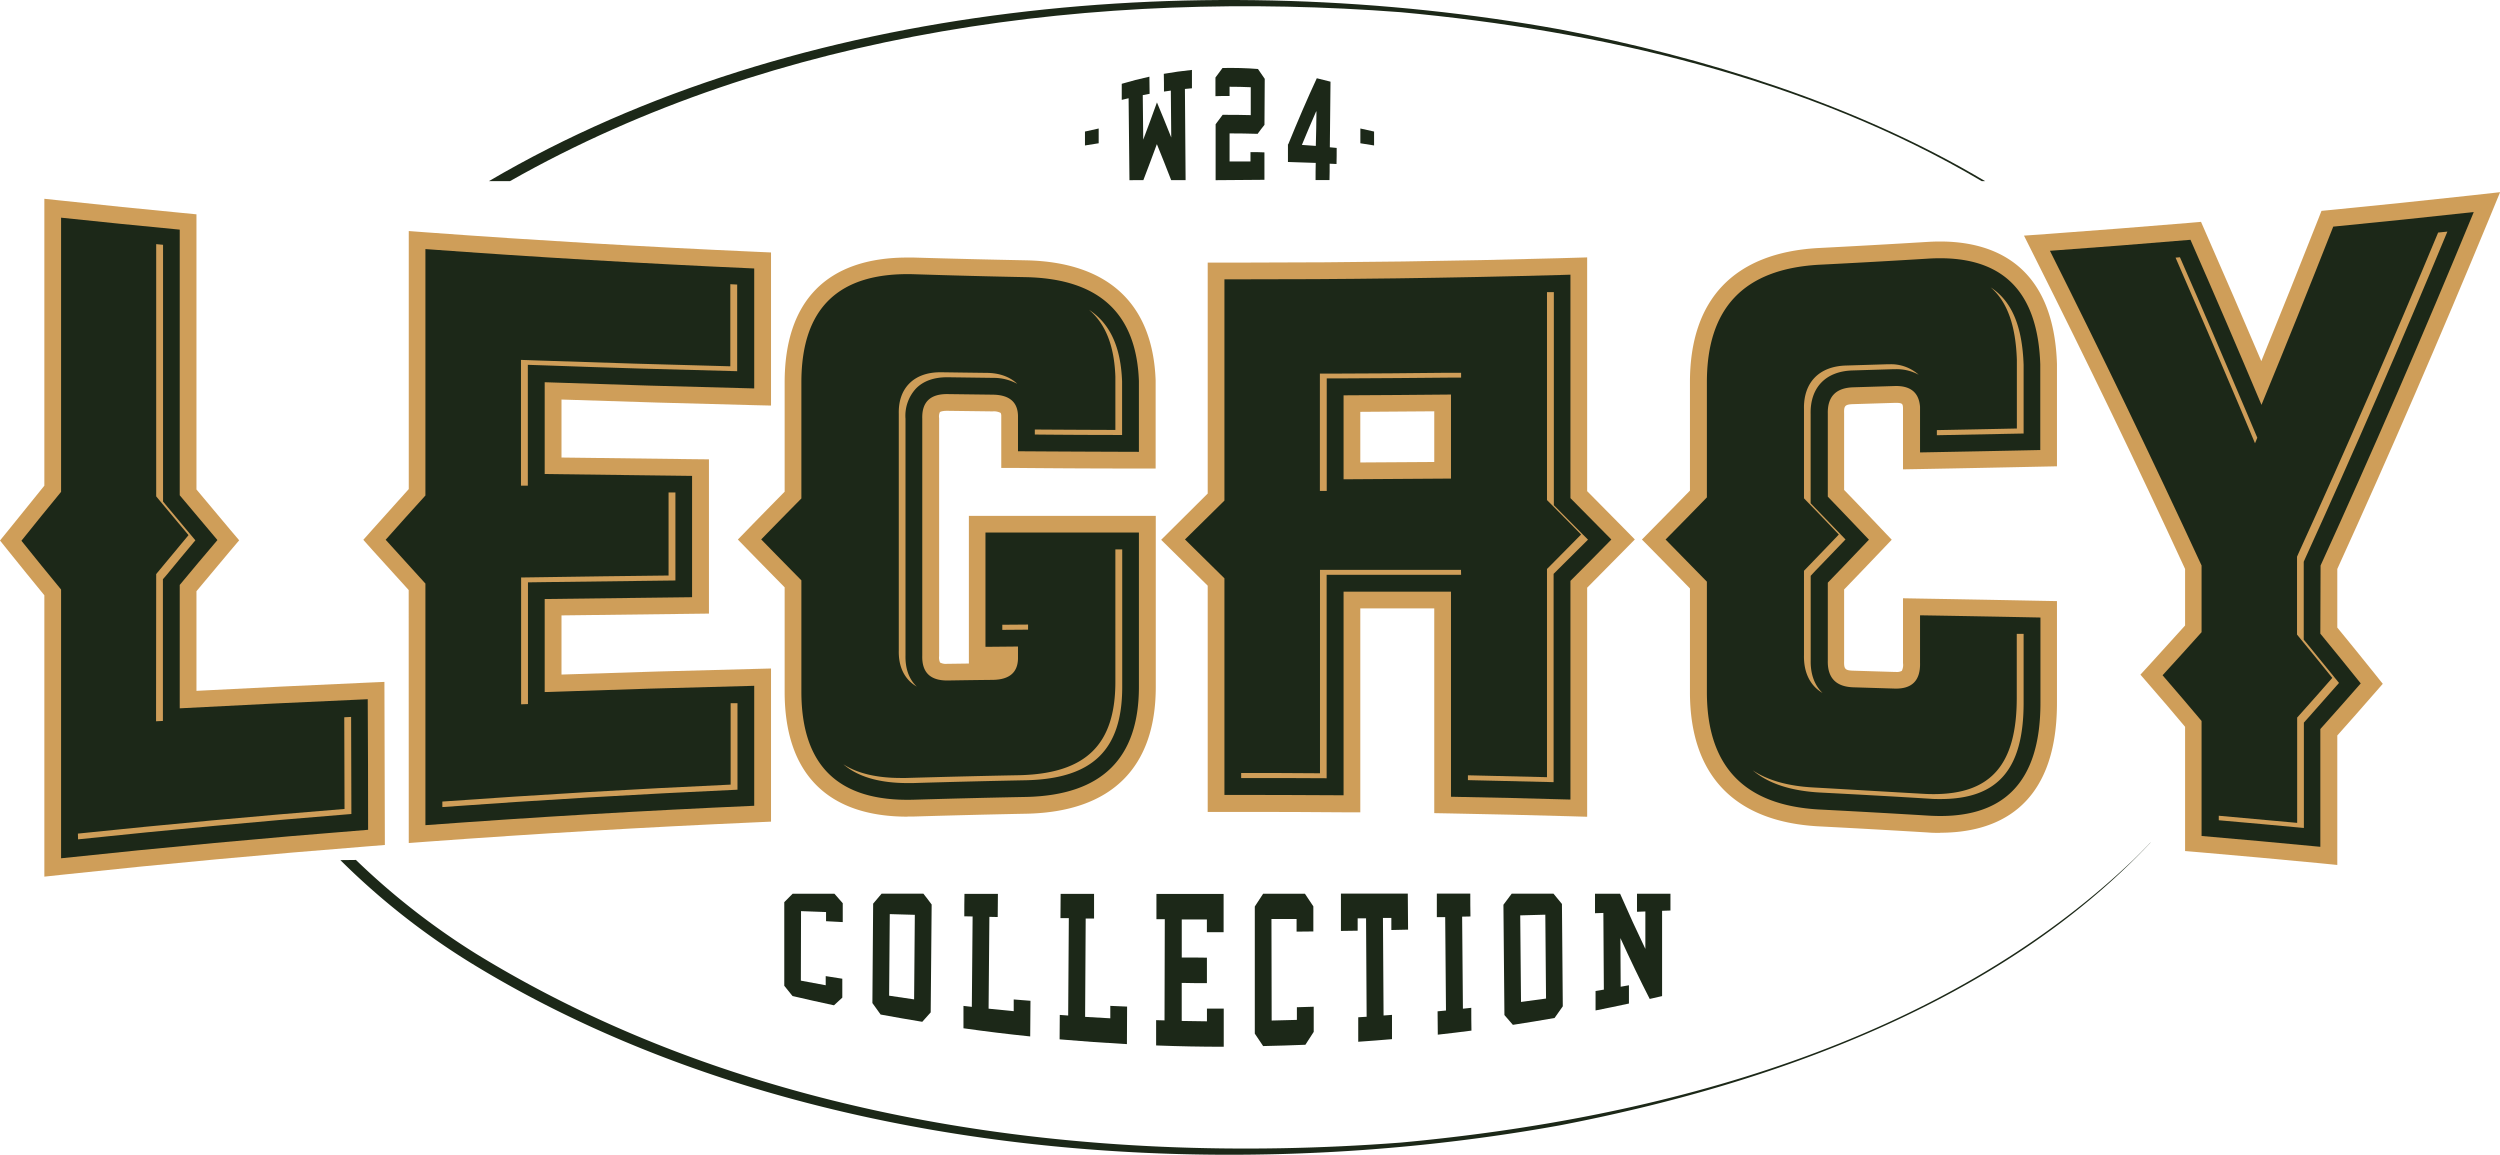 <svg xmlns="http://www.w3.org/2000/svg" viewBox="0 0 729.4 336.95"><defs><style>.cls-1{fill:#1c2818;}.cls-2{fill:#cf9e59;}</style></defs><g id="Camada_2" data-name="Camada 2"><g id="Camada_1-2" data-name="Camada 1"><path class="cls-1" d="M627.38,245.84q-2.39,2.52-4.87,4.94c-56.34,53.79-138,75.58-213.82,82.58-91.81,7-190.12-6.23-269.65-55a211.14,211.14,0,0,1-35.19-27.46l-4.54.05a211.76,211.76,0,0,0,38.07,30c91.06,55.91,214.22,66.1,317.78,47.37,61.42-11.84,128.57-35.81,172.31-82.52Z"/><path class="cls-1" d="M148.79,52.85c77.79-44.09,171.72-56,259.9-49.29,57.69,5.33,118.77,19.25,169.5,49.29h1c-37.89-22.57-82.25-36.21-124-44.26C353.59-9.79,233.11-.29,142.64,52.85Z"/><path class="cls-2" d="M12.94,173.68c-3.49-4.25-7-8.59-10.49-12.93L0,157.7l2.44-3c3.47-4.33,7-8.68,10.5-13V58l5.4.57C29.82,59.83,41.46,61,52.91,62.1l4.41.43v80.28c3.24,3.91,6.53,7.83,9.79,11.68l2.67,3.15-2.67,3.15c-3.26,3.87-6.55,7.79-9.79,11.7v29.07c16.55-.86,33.26-1.67,49.76-2.39l5.08-.22.13,47.58-4.5.36C78.07,249.24,48,252,18.34,255.19l-5.4.58Z"/><path class="cls-2" d="M119.24,172.15c-3.46-3.78-6.93-7.61-10.35-11.41L106,157.5l2.9-3.26c3.39-3.82,6.87-7.7,10.36-11.55V67.41l5.24.39c31.76,2.34,64,4.24,95.78,5.65l4.67.21v44.67l-5-.12c-18.66-.46-37.51-1-56.13-1.64v16.92q19.09.27,38.19.48l4.83.05v45l-4.83.06q-19.1.21-38.19.47v17.26c18.62-.64,37.47-1.19,56.13-1.64l5-.13v44.68l-4.67.21c-31.8,1.4-64,3.3-95.78,5.64l-5.24.39Z"/><path class="cls-2" d="M264.78,238.27c-11.65,0-20.63-3.13-26.71-9.31s-9.14-15.3-9.14-27.13V171.36q-5.16-5.24-10.33-10.53l-3.32-3.41L218.6,154q5.16-5.3,10.33-10.54V111.59c0-23.84,12.4-36.45,35.85-36.45l1.76,0c11,.33,22.21.6,33.23.82,23.68.63,36.6,12.75,37.4,35.06v25.68l-4.89,0q-17.65,0-35.31-.17l-4.84,0V121.38a2,2,0,0,0-.17-.9,4.24,4.24,0,0,0-2.37-.45l-13.12-.17h-.16c-1.65,0-2.09.38-2.09.38A3.07,3.07,0,0,0,274,122v69.44a3.34,3.34,0,0,0,.28,1.86,3.66,3.66,0,0,0,2.07.38l6.33-.09V150.5h54.53v49.9c0,23.57-12.92,36.37-37.37,37-11.05.22-22.22.5-33.24.83l-1.78,0"/><path class="cls-2" d="M458.05,238.15c-11.54-.33-23.25-.61-34.8-.82l-4.79-.09V177.5H396.88V237l-4.92,0c-9.28-.08-18.67-.12-27.93-.12l-11.67,0v-66l-13.58-13.38L352.36,144V76.61l11.65,0c30.11,0,60.64-.43,90.74-1.27l8.32-.24v68.2q5.28,5.31,10.54,10.66l3.37,3.43-3.37,3.42q-5.26,5.35-10.54,10.66V238.3ZM396.88,134.93l21.58-.14V120c-7.2.06-14.42.12-21.58.16Z"/><path class="cls-2" d="M566.08,243c-1.15,0-2.35,0-3.56-.11-10.68-.65-21.52-1.26-32.23-1.81-24.37-1.45-37.23-15-37.23-39.13V171.69q-5.31-5.46-10.63-10.86l-3.38-3.42,3.38-3.43q5.32-5.39,10.63-10.84V111.5c0-24.15,12.86-37.67,37.19-39.12,10.75-.55,21.59-1.16,32.26-1.81,1.2-.07,2.38-.11,3.51-.11,15,0,33.17,6.2,34.12,35.74v29.85l-4.78.1q-17.57.38-35.14.7l-5,.09v-18c-.07-1.1-.18-1.4-2.09-1.4h-.32l-12.05.37c-2.55.07-2.78.55-2.72,2.75v22.28q5.35,5.53,10.69,11.16l3.2,3.37-3.2,3.36q-5.34,5.61-10.69,11.16v20.82c-.07,2.42.29,2.8,2.72,2.87l12.05.37h.31a3.12,3.12,0,0,0,1.75-.32,3.83,3.83,0,0,0,.35-2.25V174.55l5,.09q17.57.3,35.13.65l4.79.09v29.7c0,31.3-18.53,37.88-34.07,37.88"/><path class="cls-2" d="M676.58,251.83c-11.45-1.1-23.09-2.16-34.59-3.15l-4.47-.38V212.05c-3.34-4-6.77-8-10.19-11.93l-2.84-3.28,2.93-3.2c3.39-3.7,6.78-7.44,10.1-11.14V166c-14-30.36-28.35-60.05-43.73-90.72l-3.27-6.53,7.28-.52c13.58-1,27.34-2.06,40.89-3.2l3.48-.3,1.4,3.2c5.44,12.38,10.87,24.93,16.19,37.44,5.56-13.63,11.08-27.4,16.47-41.07l1.09-2.78,3-.29c13.62-1.33,27.39-2.76,40.93-4.25l8.18-.91-3.14,7.62C712,98.22,697.13,132.65,681.93,166v17.1c3.62,4.41,7.22,8.85,10.72,13.22l2.55,3.19-2.69,3.07c-3.47,4-7,8-10.58,12v37.78Z"/><path class="cls-1" d="M107.4,242q0-19-.11-38-27.44,1.2-54.85,2.66v-36q5.48-6.61,11-13.09-5.47-6.46-11-13.07V67q-17.31-1.65-34.62-3.49v80q-5.77,7-11.57,14.26,5.79,7.22,11.57,14.23v78.41q44.75-4.77,89.58-8.31M45.57,167.49l1.13-1.36c2.73-3.31,5.52-6.65,8.3-10-2.78-3.3-5.56-6.63-8.3-9.94l-1.13-1.37V71.23l2,.19v74.92l1.13,1.36c2.74,3.31,5.53,6.64,8.3,9.94-2.78,3.31-5.56,6.65-8.3,10L47.53,169v41.34l-2,.1ZM22.73,243.21c25.82-2.69,51.93-5.11,77.79-7.19l-.08-26.75,2-.1.08,28.32c-26.51,2.13-53.29,4.62-79.75,7.4Z"/><path class="cls-1" d="M220.05,113.33v-35q-48-2.13-95.93-5.66v71.9q-5.81,6.39-11.6,12.91,5.81,6.45,11.6,12.78v70.49q47.92-3.54,95.93-5.66v-35q-30.59.75-61.13,1.82V174.77q21.5-.3,43-.53V138.85q-21.52-.24-43-.55V111.52q30.56,1.07,61.13,1.81m-6.88,115.59V205.17l2,0V230.4c-28.61,1.3-57.53,3-86.11,5.07v-1.61C157,231.86,185.22,230.2,213.17,228.92Zm-18.11-61V143.68l2,0v25.68q-19.09.23-38.18.48l-4.84.07v35.51l-2,.07v-37l4.84-.07Q176,168.12,195.06,167.91ZM154,106.44V141.7l-2,0V105l5.08.18c18.55.65,37.38,1.21,56,1.69V82.92l2,.1V108.3c-18.67-.47-37.5-1-56-1.69Z"/><path class="cls-1" d="M332.29,131.83V111.22c-.71-19.78-11.58-29.79-32.62-30.35Q283,80.54,266.42,80c-21.74-.55-32.61,9.85-32.61,31.55v33.88q-5.87,5.94-11.72,11.95,5.86,6,11.72,11.94v32.47c0,21.7,10.87,32.1,32.61,31.54q16.62-.5,33.25-.82c21.75-.58,32.62-11.17,32.62-32.14v-45H287.52v33.35l9.49-.09v3.5q-.11,6.13-7.36,6.23-6.56.07-13.11.18c-5.11.07-7.6-2.34-7.46-7.26V122.13q-.21-7.27,7.46-7.15l13.11.17q7.26.09,7.36,6.23v10.28q17.64.12,35.28.17m-30.37-6.51q11.74.08,23.5.12v-15.6c-.33-8.9-2.81-15.29-7.69-19.46,6.19,4.06,9.28,10.91,9.65,20.93v15.6q-12.74,0-25.46-.13Zm-9.49,58.45v-1.49l7.52-.06v1.49Zm5.15,42.4c19.25-.51,27.84-8.91,27.84-27.23V160.3h2v40.11c0,18.33-8.58,26.72-27.84,27.23-11,.22-22.22.49-33.27.83h-1.49c-8.27,0-14.58-1.85-18.77-5.49,4.1,2.67,9.73,4,16.81,4l1.49,0C275.36,226.66,286.56,226.38,297.58,226.17Zm-7.87-115.92-13.09-.18h-.31c-3.89,0-7,1.13-9.12,3.35a11.71,11.71,0,0,0-3,8.79v69c-.09,3.72.93,6.71,3.05,8.89l.25.23a9.93,9.93,0,0,1-2.21-1.7c-2.12-2.18-3.14-5.17-3.05-8.89v-69c-.09-3.67.92-6.62,3-8.78s5.22-3.35,9.11-3.35h.31q6.56.1,13.1.18c3.87,0,6.95,1.18,9.05,3.2A14.46,14.46,0,0,0,289.71,110.25Z"/><path class="cls-1" d="M458.19,145.33V80.14l-3.3.1q-47.53,1.32-95.09,1.26h-2.56v64.55l-11.51,11.34,11.51,11.34v63.19q17.38,0,34.76.11v-59.4q15.67,0,31.34,0v59.83q17.43.31,34.85.82V169.48q6-6,11.94-12.07-6-6.07-11.94-12.08m-31.9,22.38h-10q-12.17,0-24.33,0h-4.9v59.35C379.41,227,371.67,227,364,227h-1.88v-1.47c7.62,0,15.32,0,23,.08V166.26H390l24.32,0h11.94ZM392,139.84v-24.5q15.67-.07,31.34-.23v24.52Q407.67,139.75,392,139.84Zm34.29-29.67-3,0c-10.43.11-21,.18-31.31.23l-4.89,0v32.83h-2V109l4.88,0c10.35,0,20.89-.13,31.32-.23l5,0ZM454.71,166l-1.43,1.43v60.77c-8.32-.22-16.71-.42-25-.59V226.2c7.68.16,15.4.34,23.07.55V166l1.43-1.43,8.52-8.62-8.52-8.62-1.43-1.43V85.24l2,0v62.16l1.43,1.44q4.26,4.29,8.53,8.61Q459,161.73,454.71,166Z"/><path class="cls-1" d="M595.27,131.27V106.36c-.71-21.94-11.53-32.12-32.46-30.92q-16.14,1-32.27,1.81C508.81,78.54,498,89.84,498,111.5v33.62q-6,6.18-12.05,12.29,6,6.12,12.05,12.3v32.2c0,21.66,10.86,33,32.59,34.26q16.14.83,32.27,1.81c21.64,1.25,32.46-9.61,32.46-32.9V180.17q-17.57-.36-35.13-.65v13.81q.23,7.81-7.45,7.57l-12-.37q-7.67-.24-7.46-7.88V170q6-6.22,12-12.54-6-6.33-12-12.56V120.77q-.21-7.55,7.46-7.77l12-.37q7-.22,7.45,6.1V132q17.58-.32,35.13-.7m-30.22-5.81q11.67-.22,23.34-.47V105c-.33-10-2.79-17-7.65-21.16,6.18,4,9.24,11.35,9.62,22.64v20l-25.31.5ZM561.13,231.6c1,.06,2,.09,3,.09,16.8,0,24.28-8.66,24.28-28.08V184.94l2,0v20.1c0,19.42-7.49,28.09-24.28,28.09-1,0-2,0-3-.09-10.69-.66-21.56-1.27-32.3-1.82-8.46-.5-14.91-2.62-19.47-6.48,4.39,2.93,10.2,4.58,17.51,5C539.57,230.34,550.44,231,561.13,231.6Zm-8-123.89h-.64l-12,.37c-7.84.24-12.4,5-12.22,12.74v26l1.38,1.43q4.4,4.54,8.79,9.14-4.4,4.6-8.79,9.14L528.29,168v24.58c-.1,4.11,1.13,7.38,3.45,9.6-3.58-2.09-5.53-5.92-5.41-11.07V166.53l1.38-1.43q4.39-4.54,8.78-9.14-4.38-4.61-8.78-9.14l-1.38-1.43v-26c-.19-7.74,4.37-12.5,12.22-12.74l12-.37h.64a12.1,12.1,0,0,1,8.61,3.06A13.38,13.38,0,0,0,553.17,107.71Z"/><path class="cls-1" d="M677.05,165c14.91-32.71,29.81-67,44.7-103.14q-20.47,2.26-41,4.26-10.47,26.58-20.94,52-10.35-24.58-20.72-48.16-20.48,1.73-41,3.21c14.75,29.43,29.5,59.93,44.24,91.82v19.46q-5.68,6.34-11.38,12.56,5.7,6.58,11.38,13.33v33.56q17.33,1.49,34.65,3.16V212.71q5.9-6.59,11.79-13.32-5.9-7.35-11.79-14.52ZM634.74,75.17l1.28-.11c6.52,14.88,13,30,19.29,44.89l3.28,7.77-.67,1.61-4.57-10.85C647.27,104.07,641,89.53,634.74,75.17Zm47.69,124.08c-3,3.4-6,6.81-9,10.18l-1.25,1.4v30.74c-8.25-.78-16.56-1.53-24.83-2.25V238c7.62.67,15.27,1.36,22.87,2.08V209.36l1.25-1.4c3-3.37,6.05-6.78,9-10.18-3-3.74-6.1-7.52-9.18-11.27l-1.11-1.36V162.42l.44-1c13.92-30.53,27.6-62,40.73-93.57l2.7-.28c-13.36,32.19-27.29,64.22-41.47,95.32l-.44,1v22.73l1.12,1.36C676.34,191.73,679.41,195.51,682.43,199.25Z"/><path class="cls-1" d="M316.55,42.44V38.38c1.32-.31,2.65-.61,4-.89l0,4.31c-1.34.2-2.67.42-4,.64"/><path class="cls-1" d="M329.53,52.57q-.12-12-.25-23.91l-2,.48c0-1.56,0-3.13,0-4.69,2.67-.8,5.37-1.49,8.07-2.08l.06,5-2,.38q.07,6.49.14,13,2-5.3,4-10.87c1.39,3.31,2.78,6.73,4.17,10.23l-.12-13.68c-.68.09-1.36.18-2,.29,0-1.73,0-3.45-.05-5.18,2.73-.48,5.46-.86,8.21-1.14l0,5.36-2.05.19q.1,13.31.2,26.6H341.7c-1.39-3.58-2.78-7.09-4.17-10.5-1.32,3.59-2.63,7.1-3.94,10.5Z"/><path class="cls-1" d="M354.67,52.57q0-8.16,0-16.32l2.05-2.75c2.73,0,5.47,0,8.2.09l0-8.14q-3.09-.14-6.18-.14V28c-1.38,0-2.75,0-4.12.06,0-1.81,0-3.62,0-5.44.69-.93,1.37-1.86,2.06-2.78,3.45-.06,6.9,0,10.34.29L369,23q0,6.7-.08,13.43c-.68.86-1.37,1.73-2,2.62q-4.1-.13-8.18-.13v8.18c2,0,4.07,0,6.1,0,0-.91,0-1.82,0-2.72,1.36,0,2.72,0,4.07.08,0,2.68,0,5.37,0,8Z"/><path class="cls-1" d="M375.85,42.13c2.78-6.83,5.57-13.33,8.34-19.3,1.35.32,2.7.67,4,1q-.11,9.57-.2,19.14l2,.19c0,1.57,0,3.13-.05,4.69l-2-.09c0,1.59,0,3.18-.05,4.77h-4.06c0-1.65,0-3.3.05-5-2.7-.1-5.41-.19-8.11-.27,0-1.74,0-3.48,0-5.22m8.24-9.56q-2.08,4.73-4.17,9.8l4.06.29C384,39.3,384.05,35.93,384.09,32.57Z"/><path class="cls-1" d="M396.9,41.8l0-4.31c1.32.28,2.65.58,4,.89v4.06c-1.33-.22-2.66-.44-4-.64"/><path class="cls-1" d="M231.23,290.61c-.8-1-1.61-2-2.41-3V263.21c.81-.8,1.63-1.62,2.44-2.45h12.2c.81.91,1.62,1.83,2.42,2.76l0,5.51-4.87-.26c0-.89,0-1.78,0-2.67-2.43-.08-4.87-.17-7.3-.27q0,10.14-.05,20.28l7.25,1.35c0-.89,0-1.78,0-2.67l4.84.76,0,5.52c-.81.76-1.62,1.51-2.43,2.24q-6-1.28-12.06-2.7"/><path class="cls-1" d="M256.93,296l-2.4-3.35q.12-14.51.22-29l2.46-2.91h12.2c.81,1,1.61,2.09,2.41,3.16q-.13,15.74-.28,31.47c-.82.93-1.64,1.85-2.46,2.75q-6.07-1-12.15-2.12m9.77-4.44.21-24.65-7.31-.21q-.09,11.89-.19,23.8Q263.05,291.08,266.7,291.58Z"/><path class="cls-1" d="M281.1,300c0-2.17,0-4.35,0-6.52l2.44.28q.12-13.19.23-26.37l-2.43-.05c0-2.18,0-4.36.05-6.54h9.76l-.06,6.75-2.43-.05q-.12,13.4-.23,26.79,3.66.39,7.33.73c0-1.14,0-2.28,0-3.42l4.89.39q0,5.21-.08,10.4-9.79-1-19.54-2.39"/><path class="cls-1" d="M309.15,303.17q0-3.53.05-7.06l2.45.18q.09-14.21.19-28.42l-2.44,0q0-3.52.05-7.07h9.75q0,3.6,0,7.2l-2.44,0q-.09,14.34-.17,28.68,3.68.24,7.35.42c0-1.21,0-2.42,0-3.63,1.63.08,3.26.15,4.9.21q0,5.47-.05,10.95-9.82-.53-19.62-1.39"/><path class="cls-1" d="M337.31,305q0-3.69,0-7.36l2.45.07q0-14.76.08-29.52h-2.44l0-7.37H357v11.15h-4.88v-3.71l-7.33,0q0,5.55,0,11.1c2.45,0,4.89,0,7.34.05q0,3.72,0,7.43c-2.45,0-4.9,0-7.35-.07q0,5.55,0,11.1c2.45.05,4.91.09,7.36.11,0-1.24,0-2.48,0-3.72l4.9,0c0,3.72,0,7.43,0,11.14q-9.82,0-19.64-.38"/><path class="cls-1" d="M368.56,305.24l-2.46-3.67q0-18.54,0-37.09l2.43-3.72h12.2l2.45,3.68,0,7.32-4.89.05c0-1.22,0-2.45,0-3.68l-7.33,0,.06,29.62c2.45-.05,4.91-.11,7.36-.19,0-1.23,0-2.46,0-3.69l4.91-.15q0,3.66,0,7.34l-2.43,3.76q-6.15.25-12.29.38"/><path class="cls-1" d="M396.28,304q0-3.6,0-7.2l2.45-.15q-.09-14.36-.17-28.72l-2.45,0c0,1.2,0,2.4,0,3.61l-4.88.07c0-3.63,0-7.26,0-10.89h19.51c0,3.51.05,7,.08,10.51l-4.88.11c0-1.18,0-2.35,0-3.53l-2.45,0,.18,28.47,2.46-.18q0,3.54,0,7.08c-3.27.28-6.54.54-9.81.76"/><path class="cls-1" d="M419.49,301.91l-.06-6.85,2.45-.23q-.12-13.62-.23-27.25l-2.44,0q0-3.42,0-6.86h9.76c0,2.22,0,4.45.05,6.67l-2.43.05q.1,13.42.23,26.86l2.44-.26c0,2.22,0,4.43.05,6.65q-4.87.64-9.77,1.18"/><path class="cls-1" d="M441.39,299l-2.46-2.85q-.15-16.1-.29-32.18c.8-1.09,1.61-2.16,2.41-3.23h12.2l2.46,3q.12,14.92.25,29.86c-.8,1.12-1.6,2.26-2.4,3.41q-6.07,1.07-12.17,2m9.68-7.68-.21-24.46-7.32.2q.12,12.63.23,25.26C446.2,292,448.64,291.69,451.07,291.34Z"/><path class="cls-1" d="M465.52,294.8c0-1.89,0-3.78,0-5.67l2.42-.4q-.07-11.19-.14-22.37l-2.44.08c0-1.89,0-3.79,0-5.68h7.32q3.7,8.46,7.37,16.09l0-10.92-2.44.09c0-1.76,0-3.51,0-5.26h9.76v4.89l-2.44.09,0,24.88-3.61.83c-2.83-5.52-5.68-11.46-8.55-17.76q0,7.11.08,14.2l2.41-.43,0,5.33q-4.83,1.05-9.67,2"/></g></g></svg>